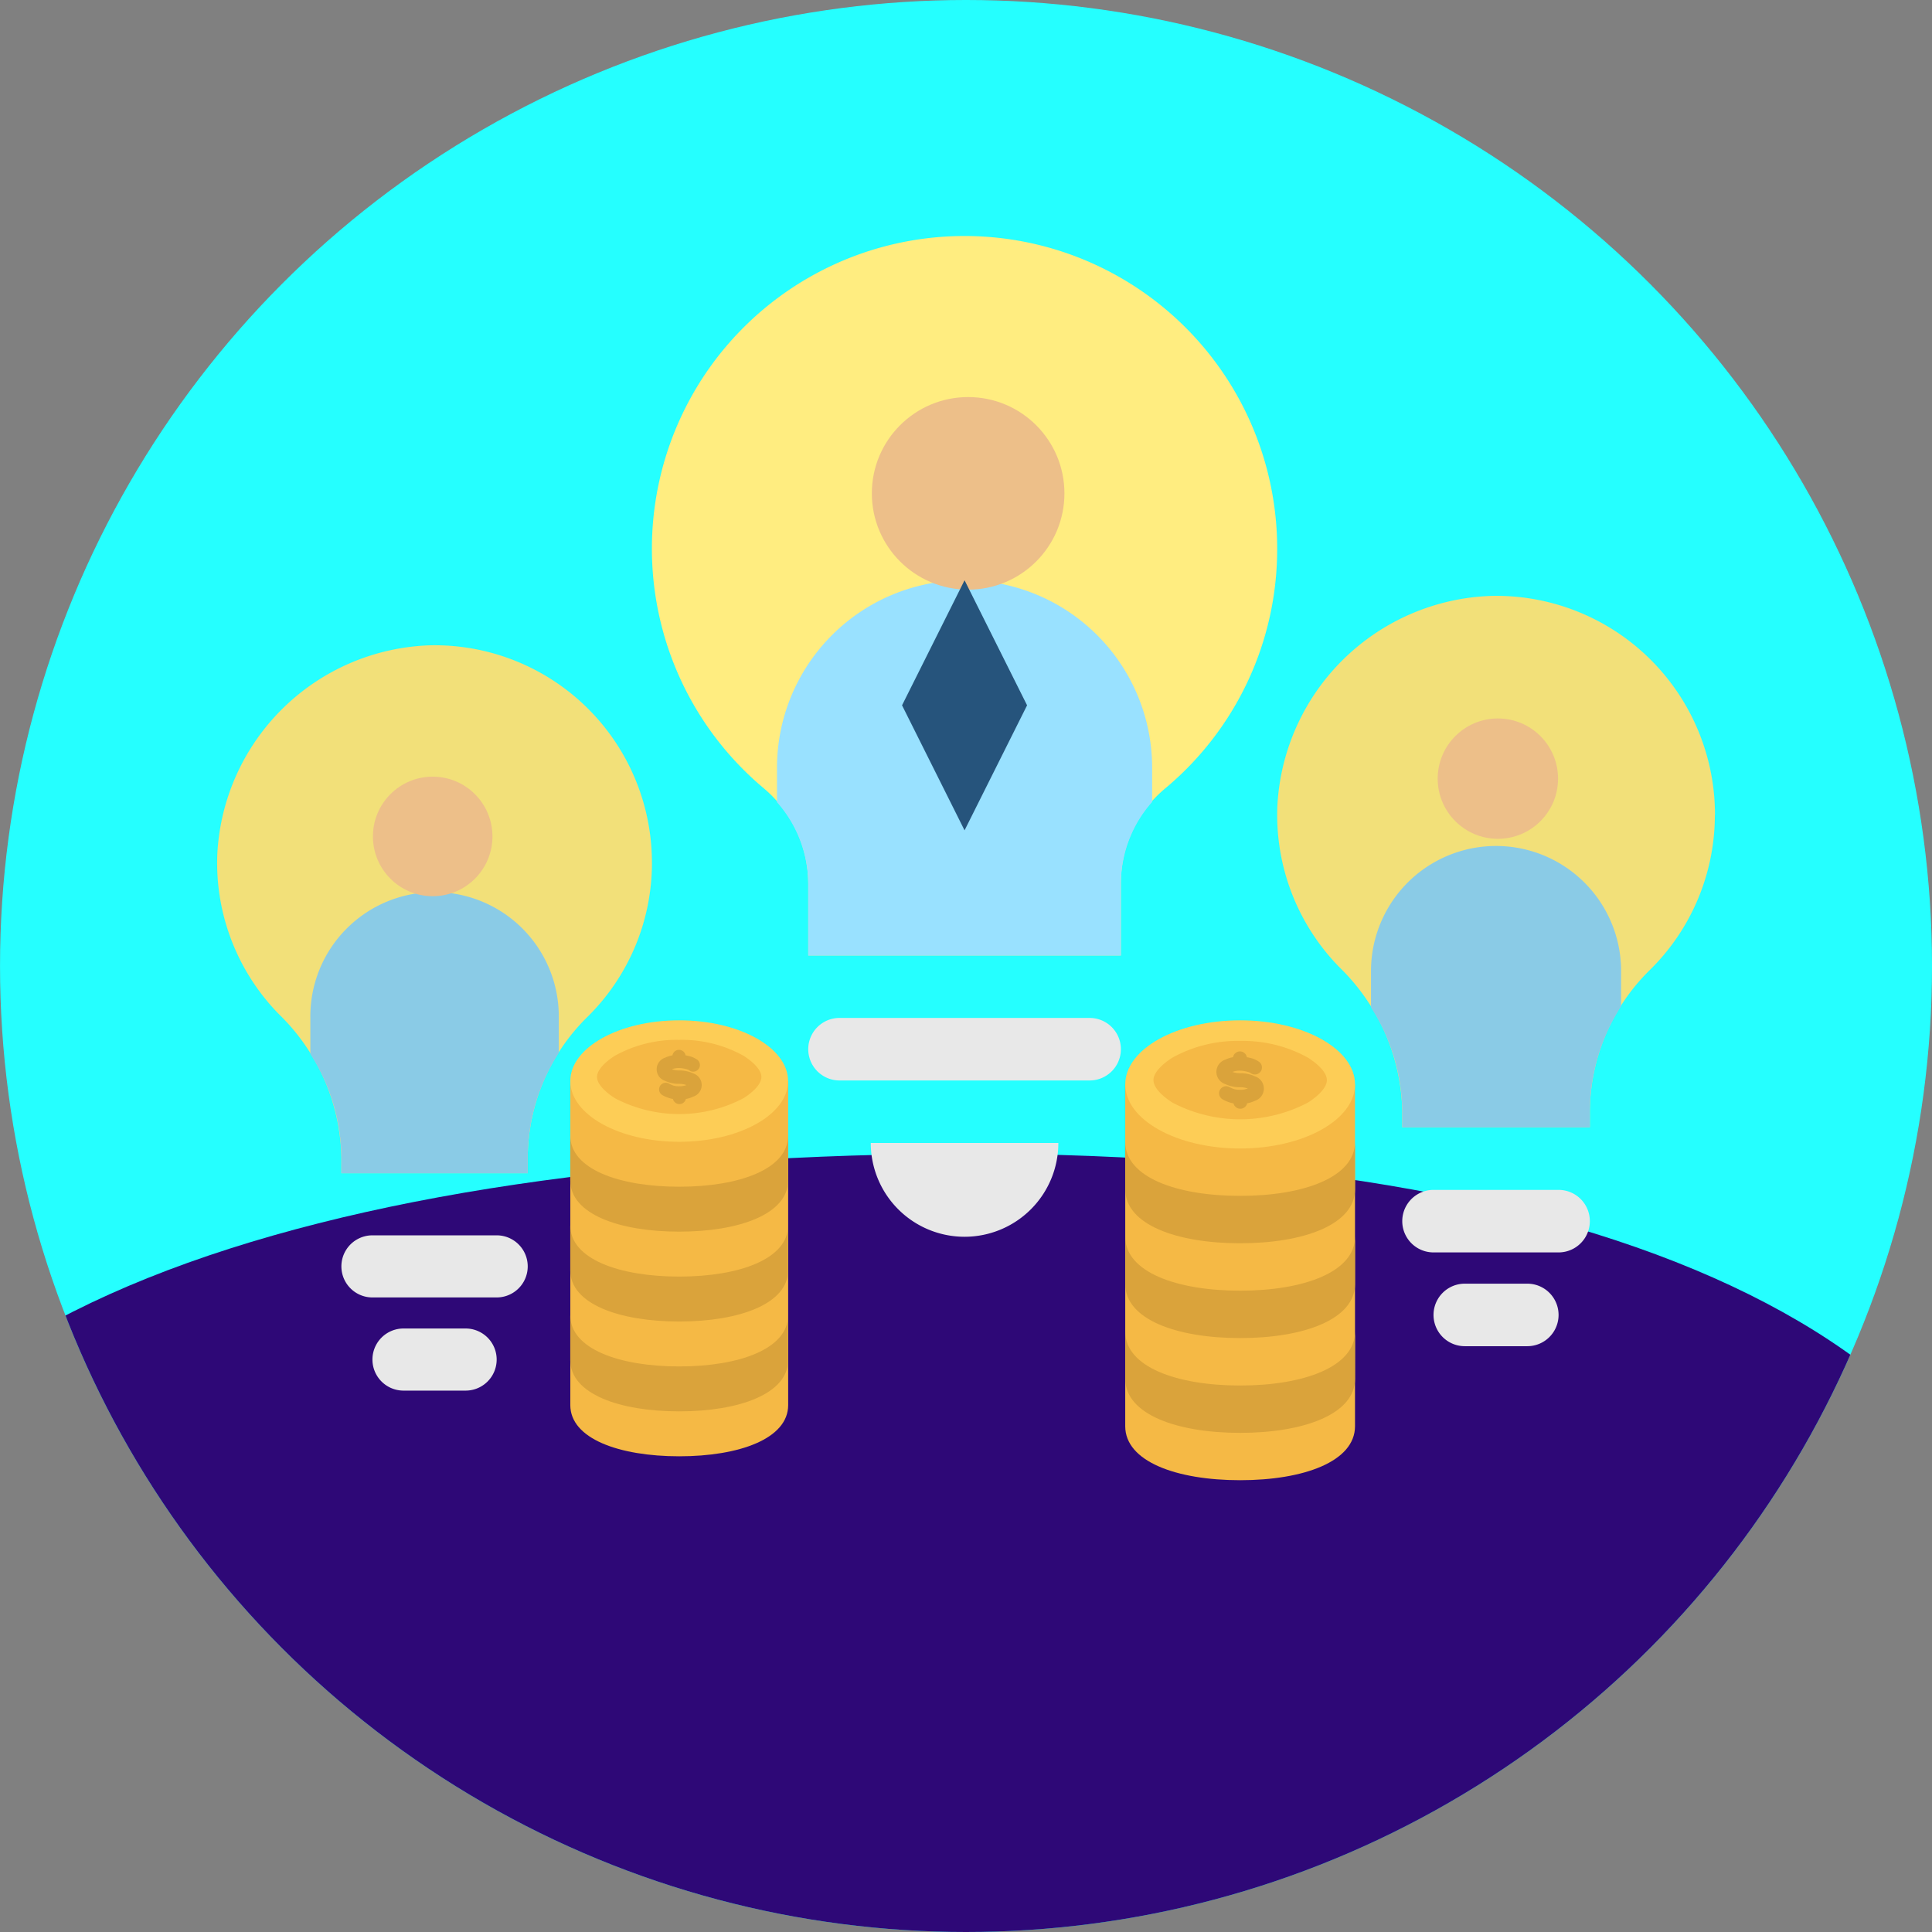 <svg xmlns="http://www.w3.org/2000/svg" xmlns:xlink="http://www.w3.org/1999/xlink" width="94" height="94" viewBox="0 0 94 94">
  <rect x="0" y="0" width="94" height="94" fill="#808080" stroke="none"/>
  <defs>
    <clipPath id="clip-path">
      <circle id="Elipse_5568" data-name="Elipse 5568" cx="47" cy="47" r="47" transform="translate(855.441 1977)" fill="#0f58b9"/>
    </clipPath>
  </defs>
  <g id="Grupo_971806" data-name="Grupo 971806" transform="translate(-1299 -1972)">
    <g id="Grupo_973110" data-name="Grupo 973110" transform="translate(-139.815 -27.939)">
      <g id="Grupo_973109" data-name="Grupo 973109" transform="translate(683.375 22.939)">
        <g id="Enmascarar_grupo_45" data-name="Enmascarar grupo 45" transform="translate(-100)" clip-path="url(#clip-path)">
          <circle id="Elipse_5640" data-name="Elipse 5640" cx="49.833" cy="49.833" r="49.833" transform="translate(852.607 1976.992)" fill="#25ffff"/>
          <path id="Trazado_697774" data-name="Trazado 697774" d="M99.8,103.281c0,16.813-20.276,34.6-51.926,34.6S-8.54,118.519-8.54,101.706,16.22,76.99,47.877,76.99,99.8,86.468,99.8,103.281Z" transform="translate(854.818 1956.143)" fill="#2e0877"/>
        </g>
      </g>
      <g id="competencia" transform="translate(1440.065 1987.439)">
        <path id="Trazado_663357" data-name="Trazado 663357" d="M33.563,57.563A4.563,4.563,0,0,1,29,53h9.126A4.563,4.563,0,0,1,33.563,57.563Z" transform="translate(12.117 15.111)" fill="#e8e8e8"/>
        <path id="Trazado_663358" data-name="Trazado 663358" d="M68.3,46.648A10.647,10.647,0,0,0,57.467,36a10.782,10.782,0,0,0-10.46,10.254,10.586,10.586,0,0,0,3.036,7.83,10.051,10.051,0,0,1,3.042,7v.77h9.126v-.777a9.727,9.727,0,0,1,2.94-6.894,10.581,10.581,0,0,0,3.144-7.54Z" transform="translate(13.891 5.492)" fill="#f2e079"/>
        <path id="Trazado_663359" data-name="Trazado 663359" d="M62.169,50.084a6.084,6.084,0,0,0-12.169,0v1.771a9.517,9.517,0,0,1,1.521,5.067v.768h9.126v-.777A9.525,9.525,0,0,1,62.169,51.8Z" transform="translate(15.455 9.661)" fill="#8acbe6"/>
        <path id="Trazado_663360" data-name="Trazado 663360" d="M52.421,39.211A15.211,15.211,0,1,0,27.43,50.844a6.076,6.076,0,0,1,2.175,4.65v3.491H44.816V55.494a6,6,0,0,1,2.134-4.615A15.153,15.153,0,0,0,52.421,39.211Z" transform="translate(8.469 0)" fill="#ffed80"/>
        <path id="Trazado_663361" data-name="Trazado 663361" d="M44.253,45.787V44.126a9.126,9.126,0,0,0-18.253,0V45.8a6.038,6.038,0,0,1,1.521,3.967v3.491H42.732V49.762a6.006,6.006,0,0,1,1.521-3.975Z" transform="translate(10.554 5.732)" fill="#99e1ff"/>
        <circle id="Elipse_5570" data-name="Elipse 5570" cx="4.685" cy="4.685" r="4.685" transform="translate(41.169 31.819)" fill="#edbf89"/>
        <circle id="Elipse_5571" data-name="Elipse 5571" cx="2.928" cy="2.928" r="2.928" transform="translate(68.7 47.456)" fill="#edbf89"/>
        <path id="Trazado_663362" data-name="Trazado 663362" d="M33.042,35,30,41.084l3.042,6.084,3.042-6.084Z" transform="translate(12.638 5.732)" fill="#26547c"/>
        <path id="Trazado_663373" data-name="Trazado 663373" d="M40.69,52.042H28.521a1.521,1.521,0,1,1,0-3.042H40.69a1.521,1.521,0,1,1,0,3.042Z" transform="translate(11.075 13.027)" fill="#e8e8e8"/>
        <path id="Trazado_663374" data-name="Trazado 663374" d="M58.605,58.042H52.521a1.521,1.521,0,1,1,0-3.042h6.084a1.521,1.521,0,1,1,0,3.042Z" transform="translate(15.976 15.393)" fill="#e8e8e8"/>
        <path id="Trazado_663375" data-name="Trazado 663375" d="M56.563,61.042H53.521a1.521,1.521,0,1,1,0-3.042h3.042a1.521,1.521,0,1,1,0,3.042Z" transform="translate(16.497 16.956)" fill="#e8e8e8"/>
        <path id="Trazado_663376" data-name="Trazado 663376" d="M25.153,48.577A10.576,10.576,0,0,0,14.4,38,10.71,10.71,0,0,0,4.006,48.187a10.516,10.516,0,0,0,3.016,7.778,9.984,9.984,0,0,1,3.022,6.956v.765H19.11v-.772a9.663,9.663,0,0,1,2.921-6.848,10.51,10.51,0,0,0,3.123-7.49Z" transform="translate(5.316 5.896)" fill="#f2e079"/>
        <path id="Trazado_663377" data-name="Trazado 663377" d="M19.087,52.044A6.044,6.044,0,1,0,7,52.044V53.8a9.453,9.453,0,0,1,1.511,5.033V59.6h9.066v-.772a9.462,9.462,0,0,1,1.511-5.083Z" transform="translate(6.85 9.983)" fill="#8acbe6"/>
        <ellipse id="Elipse_5572" data-name="Elipse 5572" cx="2.908" cy="2.908" rx="2.908" ry="2.908" transform="translate(16.894 50.288)" fill="#edbf89"/>
        <path id="Trazado_663378" data-name="Trazado 663378" d="M15.555,60.022H9.511a1.511,1.511,0,0,1,0-3.022h6.044a1.511,1.511,0,0,1,0,3.022Z" transform="translate(7.36 15.604)" fill="#e8e8e8"/>
        <path id="Trazado_663379" data-name="Trazado 663379" d="M13.533,63.022H10.511a1.511,1.511,0,0,1,0-3.022h3.022a1.511,1.511,0,0,1,0,3.022Z" transform="translate(7.871 17.137)" fill="#e8e8e8"/>
      </g>
      <g id="Grupo_973111" data-name="Grupo 973111" transform="translate(1466.563 2049.582)">
        <path id="Trazado_663338" data-name="Trazado 663338" d="M267.68,79.671h10.6V95.437c0,1.632-2.372,2.491-5.3,2.491s-5.3-.859-5.3-2.491Z" transform="translate(-267.68 -76.716)" fill="#f5b945" fill-rule="evenodd"/>
        <g id="Grupo_971768" data-name="Grupo 971768" transform="translate(0 0)">
          <ellipse id="Elipse_5565" data-name="Elipse 5565" cx="5.298" cy="2.955" rx="5.298" ry="2.955" fill="#fdcd56"/>
          <path id="Trazado_663339" data-name="Trazado 663339" d="M299.678,36.484a6.184,6.184,0,0,0-3.113.764c-.288.175-.885.617-.885,1.041s.6.866.885,1.041a6.724,6.724,0,0,0,6.227,0c.288-.175.885-.618.885-1.041s-.6-.866-.885-1.041A6.184,6.184,0,0,0,299.678,36.484Z" transform="translate(-294.38 -35.533)" fill="#f5b945" fill-rule="evenodd"/>
          <path id="Trazado_663340" data-name="Trazado 663340" d="M358.551,49.153a.324.324,0,1,1,.3-.574,1.157,1.157,0,0,0,.224.1.979.979,0,0,0,.27.031,1,1,0,0,0,.356-.059,1,1,0,0,0-.356-.059,1.582,1.582,0,0,1-.689-.147.592.592,0,0,1,0-1.124,1.377,1.377,0,0,1,.361-.116.324.324,0,0,1,.638,0c.057.01.115.023.17.037a1.1,1.1,0,0,1,.413.185.324.324,0,0,1-.419.495.636.636,0,0,0-.156-.053,1.4,1.4,0,0,0-.317-.048.987.987,0,0,0-.356.06,1,1,0,0,0,.356.059,1.582,1.582,0,0,1,.689.147.592.592,0,0,1,0,1.124,1.392,1.392,0,0,1-.364.117.324.324,0,0,1-.63,0,1.4,1.4,0,0,1-.139-.032A1.746,1.746,0,0,1,358.551,49.153Zm1.231-.505c.006.008.009.012.009,0S359.788,48.639,359.782,48.647Zm-.881-.767c0,.012,0,.008.009,0S358.9,47.868,358.9,47.88Z" transform="translate(-354.048 -45.501)" fill="#daa33b" fill-rule="evenodd"/>
        </g>
        <path id="Trazado_663341" data-name="Trazado 663341" d="M272.978,150.194c2.926,0,5.3-.859,5.3-2.491v-2.186c0,1.632-2.372,2.491-5.3,2.491s-5.3-.859-5.3-2.491V147.7C267.68,149.335,270.052,150.194,272.978,150.194Zm0-8.744c2.926,0,5.3-.859,5.3-2.491v-2.186c0,1.632-2.372,2.491-5.3,2.491s-5.3-.859-5.3-2.491v2.186C267.68,140.591,270.052,141.45,272.978,141.45Zm0,4.372c-2.926,0-5.3-.859-5.3-2.491v-2.186c0,1.632,2.372,2.491,5.3,2.491s5.3-.859,5.3-2.491v2.186C278.276,144.963,275.9,145.822,272.978,145.822Z" transform="translate(-267.68 -131.168)" fill="#daa33b" fill-rule="evenodd"/>
      </g>
      <g id="Grupo_973112" data-name="Grupo 973112" transform="translate(1493.563 2049.582)">
        <path id="Trazado_663338-2" data-name="Trazado 663338" d="M267.68,79.671h11.179V96.3c0,1.722-2.5,2.628-5.59,2.628s-5.59-.906-5.59-2.628Z" transform="translate(-267.68 -76.553)" fill="#f5b945" fill-rule="evenodd"/>
        <g id="Grupo_971768-2" data-name="Grupo 971768" transform="translate(0 0)">
          <ellipse id="Elipse_5565-2" data-name="Elipse 5565" cx="5.59" cy="3.118" rx="5.59" ry="3.118" fill="#fdcd56"/>
          <path id="Trazado_663339-2" data-name="Trazado 663339" d="M299.9,36.484a6.524,6.524,0,0,0-3.285.806c-.3.185-.934.651-.934,1.1s.63.913.934,1.1a7.094,7.094,0,0,0,6.569,0c.3-.185.934-.652.934-1.1s-.63-.913-.934-1.1A6.524,6.524,0,0,0,299.9,36.484Z" transform="translate(-294.308 -35.481)" fill="#f5b945" fill-rule="evenodd"/>
          <path id="Trazado_663340-2" data-name="Trazado 663340" d="M358.567,49.275a.342.342,0,1,1,.319-.605,1.221,1.221,0,0,0,.236.1,1.033,1.033,0,0,0,.284.032,1.051,1.051,0,0,0,.375-.062,1.051,1.051,0,0,0-.375-.062,1.669,1.669,0,0,1-.727-.155.624.624,0,0,1,0-1.185,1.452,1.452,0,0,1,.381-.122.342.342,0,0,1,.673,0c.06.011.121.024.179.039a1.162,1.162,0,0,1,.435.2.342.342,0,0,1-.442.522.671.671,0,0,0-.165-.056,1.482,1.482,0,0,0-.335-.051,1.041,1.041,0,0,0-.375.063,1.051,1.051,0,0,0,.375.062,1.669,1.669,0,0,1,.727.155.624.624,0,0,1,0,1.185,1.468,1.468,0,0,1-.384.124.342.342,0,0,1-.665.005,1.475,1.475,0,0,1-.147-.034A1.841,1.841,0,0,1,358.567,49.275Zm1.3-.533c.006.008.009.013.009,0S359.872,48.733,359.866,48.741Zm-.93-.809c0,.013,0,.008.009,0S358.937,47.92,358.937,47.932Z" transform="translate(-353.816 -45.422)" fill="#daa33b" fill-rule="evenodd"/>
        </g>
        <path id="Trazado_663341-2" data-name="Trazado 663341" d="M273.27,150.932c3.087,0,5.59-.906,5.59-2.628V146c0,1.722-2.5,2.628-5.59,2.628s-5.59-.906-5.59-2.628V148.3C267.68,150.026,270.183,150.932,273.27,150.932Zm0-9.225c3.087,0,5.59-.906,5.59-2.628v-2.306c0,1.722-2.5,2.628-5.59,2.628s-5.59-.906-5.59-2.628v2.306C267.68,140.8,270.183,141.707,273.27,141.707Zm0,4.613c-3.087,0-5.59-.906-5.59-2.628v-2.306c0,1.722,2.5,2.628,5.59,2.628s5.59-.906,5.59-2.628v2.306C278.859,145.414,276.357,146.32,273.27,146.32Z" transform="translate(-267.68 -130.86)" fill="#daa33b" fill-rule="evenodd"/>
      </g>
    </g>
  </g>
</svg>
